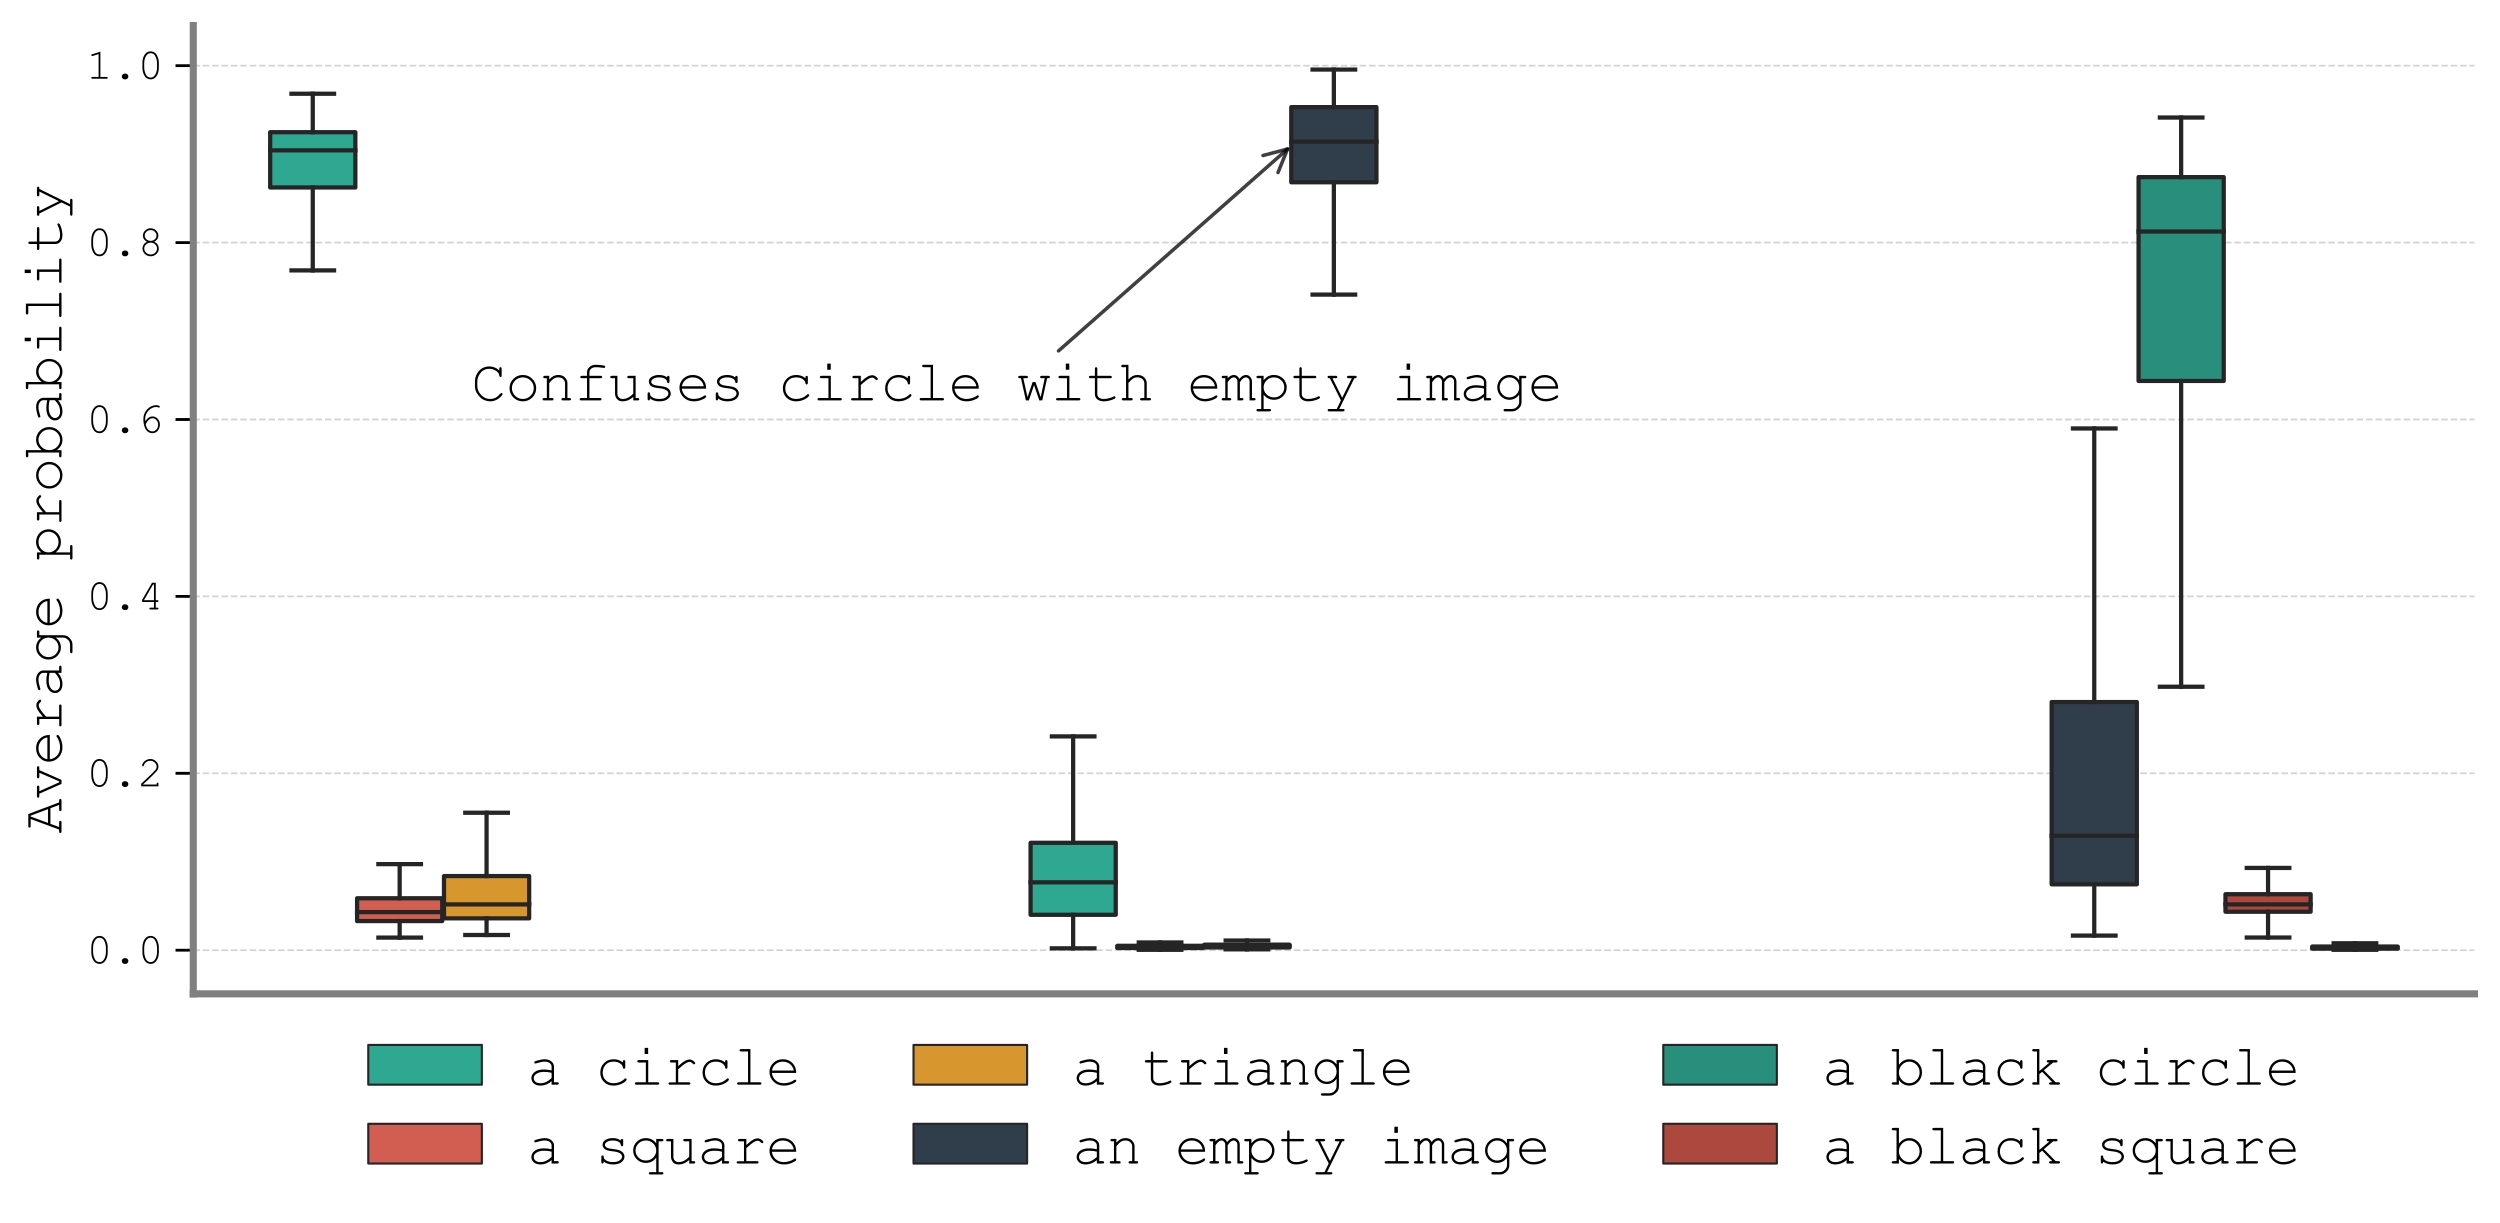 <?xml version="1.0" encoding="utf-8" standalone="no"?>
<!DOCTYPE svg PUBLIC "-//W3C//DTD SVG 1.1//EN"
  "http://www.w3.org/Graphics/SVG/1.1/DTD/svg11.dtd">
<svg xmlns:xlink="http://www.w3.org/1999/xlink" width="704.353pt" height="344.43pt" viewBox="0 0 704.353 344.43" xmlns="http://www.w3.org/2000/svg" version="1.1">
 <defs>
  <style type="text/css">*{stroke-linejoin: round; stroke-linecap: butt}</style>
 </defs>
 <g id="figure_1">
  <g id="patch_1">
   <path d="M 0 344.43 
L 704.353 344.43 
L 704.353 0 
L 0 0 
L 0 344.43 
z
" style="fill: none"/>
  </g>
  <g id="axes_1">
   <g id="patch_2">
    <path d="M 54.453 280 
L 697.153 280 
L 697.153 7.2 
L 54.453 7.2 
L 54.453 280 
z
" style="fill: none"/>
   </g>
   <g id="matplotlib.axis_1"/>
   <g id="matplotlib.axis_2">
    <g id="ytick_1">
     <g id="line2d_1">
      <path d="M 54.453 267.713 
L 697.153 267.713 
" clip-path="url(#p96118faa59)" style="fill: none; stroke-dasharray: 1.85,0.8; stroke-dashoffset: 0; stroke: #d3d3d3; stroke-width: 0.5"/>
     </g>
     <g id="line2d_2">
      <defs>
       <path id="m3e31ec536f" d="M 0 0 
L -5 0 
" style="stroke: #000000; stroke-width: 0.8"/>
      </defs>
      <g>
       <use xlink:href="#m3e31ec536f" x="54.453" y="267.713" style="stroke: #000000; stroke-width: 0.8"/>
      </g>
     </g>
     <g id="text_1">
      <!-- 0.0 -->
      <g transform="translate(24.348 271.39) scale(0.12 -0.12)">
       <defs>
        <path id="CourierNewPSMT-30" d="M 3125 2284 
L 3125 1634 
Q 3125 788 2722 294 
Q 2406 -94 1925 -94 
Q 1694 -94 1489 -1 
Q 1284 91 1141 256 
Q 1050 359 942 587 
Q 834 816 788 1006 
Q 716 1275 716 1634 
L 716 2284 
Q 716 3134 1119 3628 
Q 1434 4016 1916 4016 
Q 2150 4016 2353 3923 
Q 2556 3831 2700 3666 
Q 2794 3559 2900 3331 
Q 3006 3103 3056 2916 
Q 3125 2647 3125 2284 
z
M 2863 2250 
Q 2863 2622 2758 2942 
Q 2653 3263 2522 3453 
Q 2444 3563 2319 3641 
Q 2141 3750 1919 3750 
Q 1478 3750 1228 3300 
Q 978 2850 978 2250 
L 978 1672 
Q 978 1300 1083 978 
Q 1188 656 1322 466 
Q 1397 359 1522 281 
Q 1700 169 1925 169 
Q 2363 169 2613 620 
Q 2863 1072 2863 1672 
L 2863 2250 
z
" transform="scale(0.016)"/>
        <path id="CourierNewPSMT-2e" d="M 1866 753 
L 1978 753 
Q 2153 753 2278 629 
Q 2403 506 2403 331 
Q 2403 150 2276 28 
Q 2150 -94 1978 -94 
L 1866 -94 
Q 1691 -94 1566 29 
Q 1441 153 1441 328 
Q 1441 509 1567 631 
Q 1694 753 1866 753 
z
" transform="scale(0.016)"/>
       </defs>
       <use xlink:href="#CourierNewPSMT-30"/>
       <use xlink:href="#CourierNewPSMT-2e" x="60.01"/>
       <use xlink:href="#CourierNewPSMT-30" x="120.02"/>
      </g>
     </g>
    </g>
    <g id="ytick_2">
     <g id="line2d_3">
      <path d="M 54.453 217.872 
L 697.153 217.872 
" clip-path="url(#p96118faa59)" style="fill: none; stroke-dasharray: 1.85,0.8; stroke-dashoffset: 0; stroke: #d3d3d3; stroke-width: 0.5"/>
     </g>
     <g id="line2d_4">
      <g>
       <use xlink:href="#m3e31ec536f" x="54.453" y="217.872" style="stroke: #000000; stroke-width: 0.8"/>
      </g>
     </g>
     <g id="text_2">
      <!-- 0.2 -->
      <g transform="translate(24.348 221.548) scale(0.12 -0.12)">
       <defs>
        <path id="CourierNewPSMT-32" d="M 791 263 
L 2806 263 
L 2806 366 
Q 2806 459 2843 500 
Q 2881 541 2941 541 
Q 2997 541 3034 500 
Q 3072 459 3072 366 
L 3072 0 
L 534 0 
L 534 388 
Q 1334 1106 2091 1850 
Q 2444 2197 2575 2359 
Q 2706 2522 2754 2645 
Q 2803 2769 2803 2894 
Q 2803 3231 2531 3490 
Q 2259 3750 1875 3750 
Q 1531 3750 1265 3553 
Q 1000 3356 922 3066 
Q 903 2991 875 2969 
Q 838 2938 788 2938 
Q 734 2938 698 2973 
Q 663 3009 663 3059 
Q 663 3209 827 3465 
Q 991 3722 1280 3869 
Q 1569 4016 1872 4016 
Q 2363 4016 2716 3675 
Q 3069 3334 3069 2903 
Q 3069 2722 3009 2570 
Q 2950 2419 2808 2239 
Q 2666 2059 2297 1697 
Q 1372 784 791 281 
L 791 263 
z
" transform="scale(0.016)"/>
       </defs>
       <use xlink:href="#CourierNewPSMT-30"/>
       <use xlink:href="#CourierNewPSMT-2e" x="60.01"/>
       <use xlink:href="#CourierNewPSMT-32" x="120.02"/>
      </g>
     </g>
    </g>
    <g id="ytick_3">
     <g id="line2d_5">
      <path d="M 54.453 168.03 
L 697.153 168.03 
" clip-path="url(#p96118faa59)" style="fill: none; stroke-dasharray: 1.85,0.8; stroke-dashoffset: 0; stroke: #d3d3d3; stroke-width: 0.5"/>
     </g>
     <g id="line2d_6">
      <g>
       <use xlink:href="#m3e31ec536f" x="54.453" y="168.03" style="stroke: #000000; stroke-width: 0.8"/>
      </g>
     </g>
     <g id="text_3">
      <!-- 0.4 -->
      <g transform="translate(24.348 171.707) scale(0.12 -0.12)">
       <defs>
        <path id="CourierNewPSMT-34" d="M 2409 1097 
L 669 1097 
L 669 1400 
L 2128 3922 
L 2675 3922 
L 2675 1359 
L 2894 1359 
Q 2991 1359 3031 1323 
Q 3072 1288 3072 1228 
Q 3072 1172 3031 1134 
Q 2991 1097 2894 1097 
L 2675 1097 
L 2675 263 
L 2894 263 
Q 2991 263 3031 227 
Q 3072 191 3072 131 
Q 3072 75 3031 37 
Q 2991 0 2894 0 
L 1919 0 
Q 1822 0 1781 37 
Q 1741 75 1741 131 
Q 1741 191 1781 227 
Q 1822 263 1919 263 
L 2409 263 
L 2409 1097 
z
M 2409 1359 
L 2409 3656 
L 2272 3656 
L 944 1359 
L 2409 1359 
z
" transform="scale(0.016)"/>
       </defs>
       <use xlink:href="#CourierNewPSMT-30"/>
       <use xlink:href="#CourierNewPSMT-2e" x="60.01"/>
       <use xlink:href="#CourierNewPSMT-34" x="120.02"/>
      </g>
     </g>
    </g>
    <g id="ytick_4">
     <g id="line2d_7">
      <path d="M 54.453 118.188 
L 697.153 118.188 
" clip-path="url(#p96118faa59)" style="fill: none; stroke-dasharray: 1.85,0.8; stroke-dashoffset: 0; stroke: #d3d3d3; stroke-width: 0.5"/>
     </g>
     <g id="line2d_8">
      <g>
       <use xlink:href="#m3e31ec536f" x="54.453" y="118.188" style="stroke: #000000; stroke-width: 0.8"/>
      </g>
     </g>
     <g id="text_4">
      <!-- 0.6 -->
      <g transform="translate(24.348 121.865) scale(0.12 -0.12)">
       <defs>
        <path id="CourierNewPSMT-36" d="M 1138 1659 
Q 1381 2019 1639 2191 
Q 1897 2363 2213 2363 
Q 2631 2363 2956 2014 
Q 3281 1666 3281 1153 
Q 3281 684 2984 295 
Q 2688 -94 2166 -94 
Q 1825 -94 1529 115 
Q 1234 325 1066 759 
Q 856 1300 856 1956 
Q 856 2450 1053 2875 
Q 1203 3203 1453 3451 
Q 1703 3700 2036 3858 
Q 2369 4016 2756 4016 
Q 3019 4016 3194 3909 
Q 3269 3863 3269 3784 
Q 3269 3728 3234 3692 
Q 3200 3656 3147 3656 
Q 3106 3656 3050 3688 
Q 2922 3750 2731 3750 
Q 2122 3750 1620 3226 
Q 1119 2703 1119 1981 
Q 1119 1878 1138 1659 
z
M 1197 1225 
Q 1316 656 1570 412 
Q 1825 169 2172 169 
Q 2522 169 2770 442 
Q 3019 716 3019 1153 
Q 3019 1563 2769 1831 
Q 2519 2100 2203 2100 
Q 1900 2100 1619 1841 
Q 1431 1669 1197 1225 
z
" transform="scale(0.016)"/>
       </defs>
       <use xlink:href="#CourierNewPSMT-30"/>
       <use xlink:href="#CourierNewPSMT-2e" x="60.01"/>
       <use xlink:href="#CourierNewPSMT-36" x="120.02"/>
      </g>
     </g>
    </g>
    <g id="ytick_5">
     <g id="line2d_9">
      <path d="M 54.453 68.347 
L 697.153 68.347 
" clip-path="url(#p96118faa59)" style="fill: none; stroke-dasharray: 1.85,0.8; stroke-dashoffset: 0; stroke: #d3d3d3; stroke-width: 0.5"/>
     </g>
     <g id="line2d_10">
      <g>
       <use xlink:href="#m3e31ec536f" x="54.453" y="68.347" style="stroke: #000000; stroke-width: 0.8"/>
      </g>
     </g>
     <g id="text_5">
      <!-- 0.8 -->
      <g transform="translate(24.348 72.023) scale(0.12 -0.12)">
       <defs>
        <path id="CourierNewPSMT-38" d="M 2459 2034 
Q 2788 1875 2955 1614 
Q 3122 1353 3122 1053 
Q 3122 588 2772 247 
Q 2422 -94 1922 -94 
Q 1422 -94 1072 247 
Q 722 588 722 1053 
Q 722 1350 889 1611 
Q 1056 1872 1388 2034 
Q 1100 2200 969 2378 
Q 788 2631 788 2938 
Q 788 3369 1120 3692 
Q 1453 4016 1922 4016 
Q 2394 4016 2725 3692 
Q 3056 3369 3056 2938 
Q 3056 2631 2875 2381 
Q 2747 2200 2459 2034 
z
M 2788 2928 
Q 2788 3266 2536 3508 
Q 2284 3750 1919 3750 
Q 1556 3750 1304 3506 
Q 1053 3263 1053 2931 
Q 1053 2625 1301 2395 
Q 1550 2166 1919 2166 
Q 2291 2166 2539 2395 
Q 2788 2625 2788 2928 
z
M 2859 1047 
Q 2859 1394 2590 1650 
Q 2322 1906 1922 1906 
Q 1522 1906 1253 1650 
Q 984 1394 984 1050 
Q 984 694 1254 431 
Q 1525 169 1922 169 
Q 2319 169 2589 431 
Q 2859 694 2859 1047 
z
" transform="scale(0.016)"/>
       </defs>
       <use xlink:href="#CourierNewPSMT-30"/>
       <use xlink:href="#CourierNewPSMT-2e" x="60.01"/>
       <use xlink:href="#CourierNewPSMT-38" x="120.02"/>
      </g>
     </g>
    </g>
    <g id="ytick_6">
     <g id="line2d_11">
      <path d="M 54.453 18.505 
L 697.153 18.505 
" clip-path="url(#p96118faa59)" style="fill: none; stroke-dasharray: 1.85,0.8; stroke-dashoffset: 0; stroke: #d3d3d3; stroke-width: 0.5"/>
     </g>
     <g id="line2d_12">
      <g>
       <use xlink:href="#m3e31ec536f" x="54.453" y="18.505" style="stroke: #000000; stroke-width: 0.8"/>
      </g>
     </g>
     <g id="text_6">
      <!-- 1.0 -->
      <g transform="translate(24.348 22.182) scale(0.12 -0.12)">
       <defs>
        <path id="CourierNewPSMT-31" d="M 2050 3975 
L 2050 263 
L 2950 263 
Q 3044 263 3084 227 
Q 3125 191 3125 131 
Q 3125 75 3084 37 
Q 3044 0 2950 0 
L 888 0 
Q 794 0 753 37 
Q 713 75 713 131 
Q 713 191 753 227 
Q 794 263 888 263 
L 1788 263 
L 1788 3613 
L 931 3344 
Q 869 3325 841 3325 
Q 794 3325 755 3364 
Q 716 3403 716 3456 
Q 716 3503 747 3544 
Q 772 3569 850 3597 
L 2050 3975 
z
" transform="scale(0.016)"/>
       </defs>
       <use xlink:href="#CourierNewPSMT-31"/>
       <use xlink:href="#CourierNewPSMT-2e" x="60.01"/>
       <use xlink:href="#CourierNewPSMT-30" x="120.02"/>
      </g>
     </g>
    </g>
    <g id="text_7">
     <!-- Average probability -->
     <g transform="translate(17.332 234.824) rotate(-90) scale(0.16 -0.16)">
      <defs>
       <path id="CourierNewPSMT-41" d="M 2784 1222 
L 1059 1222 
L 706 263 
L 1209 263 
Q 1303 263 1343 227 
Q 1384 191 1384 131 
Q 1384 75 1343 37 
Q 1303 0 1209 0 
L 228 0 
Q 134 0 93 37 
Q 53 75 53 131 
Q 53 191 93 227 
Q 134 263 228 263 
L 431 263 
L 1591 3394 
L 816 3394 
Q 722 3394 681 3430 
Q 641 3466 641 3525 
Q 641 3584 681 3620 
Q 722 3656 816 3656 
L 2138 3656 
L 3419 263 
L 3622 263 
Q 3716 263 3756 227 
Q 3797 191 3797 131 
Q 3797 75 3756 37 
Q 3716 0 3622 0 
L 2644 0 
Q 2547 0 2506 37 
Q 2466 75 2466 131 
Q 2466 191 2506 227 
Q 2547 263 2644 263 
L 3144 263 
L 2784 1222 
z
M 2684 1484 
L 1959 3394 
L 1863 3394 
L 1159 1484 
L 2684 1484 
z
" transform="scale(0.016)"/>
       <path id="CourierNewPSMT-76" d="M 2150 0 
L 1706 0 
L 628 2441 
L 359 2441 
Q 266 2441 225 2478 
Q 184 2516 184 2575 
Q 184 2631 225 2668 
Q 266 2706 359 2706 
L 1344 2706 
Q 1438 2706 1478 2668 
Q 1519 2631 1519 2572 
Q 1519 2516 1478 2478 
Q 1438 2441 1344 2441 
L 909 2441 
L 1872 263 
L 1988 263 
L 2931 2441 
L 2494 2441 
Q 2400 2441 2359 2478 
Q 2319 2516 2319 2575 
Q 2319 2631 2359 2668 
Q 2400 2706 2494 2706 
L 3481 2706 
Q 3578 2706 3617 2668 
Q 3656 2631 3656 2572 
Q 3656 2516 3617 2478 
Q 3578 2441 3481 2441 
L 3216 2441 
L 2150 0 
z
" transform="scale(0.016)"/>
       <path id="CourierNewPSMT-65" d="M 3341 1291 
L 666 1291 
Q 734 781 1092 470 
Q 1450 159 1978 159 
Q 2272 159 2594 256 
Q 2916 353 3119 513 
Q 3178 559 3222 559 
Q 3272 559 3309 520 
Q 3347 481 3347 428 
Q 3347 375 3297 325 
Q 3147 169 2764 33 
Q 2381 -103 1978 -103 
Q 1303 -103 851 339 
Q 400 781 400 1409 
Q 400 1981 823 2390 
Q 1247 2800 1872 2800 
Q 2516 2800 2931 2379 
Q 3347 1959 3341 1291 
z
M 3075 1556 
Q 2997 1991 2664 2262 
Q 2331 2534 1872 2534 
Q 1413 2534 1081 2265 
Q 750 1997 669 1556 
L 3075 1556 
z
" transform="scale(0.016)"/>
       <path id="CourierNewPSMT-72" d="M 1606 2706 
L 1606 2044 
Q 2119 2506 2373 2639 
Q 2628 2772 2844 2772 
Q 3078 2772 3279 2614 
Q 3481 2456 3481 2375 
Q 3481 2316 3442 2277 
Q 3403 2238 3344 2238 
Q 3313 2238 3291 2248 
Q 3269 2259 3209 2319 
Q 3100 2428 3019 2468 
Q 2938 2509 2859 2509 
Q 2688 2509 2445 2371 
Q 2203 2234 1606 1700 
L 1606 263 
L 2769 263 
Q 2866 263 2906 227 
Q 2947 191 2947 131 
Q 2947 75 2906 37 
Q 2866 0 2769 0 
L 709 0 
Q 616 0 575 36 
Q 534 72 534 128 
Q 534 181 573 217 
Q 613 253 709 253 
L 1344 253 
L 1344 2441 
L 859 2441 
Q 766 2441 725 2478 
Q 684 2516 684 2575 
Q 684 2631 723 2668 
Q 763 2706 859 2706 
L 1606 2706 
z
" transform="scale(0.016)"/>
       <path id="CourierNewPSMT-61" d="M 2675 0 
L 2675 378 
Q 2103 -103 1453 -103 
Q 981 -103 715 136 
Q 450 375 450 722 
Q 450 1103 800 1387 
Q 1150 1672 1822 1672 
Q 2003 1672 2215 1648 
Q 2428 1625 2675 1575 
L 2675 2000 
Q 2675 2216 2475 2375 
Q 2275 2534 1875 2534 
Q 1569 2534 1016 2356 
Q 916 2325 888 2325 
Q 838 2325 802 2362 
Q 766 2400 766 2456 
Q 766 2509 797 2541 
Q 841 2588 1150 2669 
Q 1638 2800 1888 2800 
Q 2384 2800 2662 2554 
Q 2941 2309 2941 2000 
L 2941 263 
L 3291 263 
Q 3388 263 3428 227 
Q 3469 191 3469 131 
Q 3469 75 3428 37 
Q 3388 0 3291 0 
L 2675 0 
z
M 2675 1306 
Q 2491 1359 2284 1384 
Q 2078 1409 1850 1409 
Q 1278 1409 956 1163 
Q 713 978 713 722 
Q 713 484 898 321 
Q 1084 159 1441 159 
Q 1781 159 2073 295 
Q 2366 431 2675 728 
L 2675 1306 
z
" transform="scale(0.016)"/>
       <path id="CourierNewPSMT-67" d="M 2803 2225 
L 2803 2706 
L 3419 2706 
Q 3513 2706 3553 2668 
Q 3594 2631 3594 2572 
Q 3594 2516 3553 2478 
Q 3513 2441 3419 2441 
L 3066 2441 
L 3066 -181 
Q 3066 -444 2953 -650 
Q 2878 -788 2703 -934 
Q 2528 -1081 2384 -1143 
Q 2241 -1206 2000 -1206 
L 1256 -1206 
Q 1163 -1206 1122 -1170 
Q 1081 -1134 1081 -1075 
Q 1081 -1016 1122 -978 
Q 1163 -941 1256 -941 
L 2009 -944 
Q 2241 -944 2427 -825 
Q 2613 -706 2734 -478 
Q 2803 -347 2803 -144 
L 2803 644 
Q 2381 66 1716 66 
Q 1175 66 783 467 
Q 391 869 391 1434 
Q 391 2000 783 2400 
Q 1175 2800 1716 2800 
Q 2381 2800 2803 2225 
z
M 2803 1434 
Q 2803 1897 2486 2215 
Q 2169 2534 1728 2534 
Q 1288 2534 972 2214 
Q 656 1894 656 1434 
Q 656 972 972 651 
Q 1288 331 1728 331 
Q 2169 331 2486 651 
Q 2803 972 2803 1434 
z
" transform="scale(0.016)"/>
       <path id="CourierNewPSMT-20" transform="scale(0.016)"/>
       <path id="CourierNewPSMT-70" d="M 931 2706 
L 931 2228 
Q 1166 2513 1434 2656 
Q 1703 2800 2069 2800 
Q 2456 2800 2784 2619 
Q 3113 2438 3292 2114 
Q 3472 1791 3472 1434 
Q 3472 869 3067 467 
Q 2663 66 2072 66 
Q 1369 66 931 638 
L 931 -944 
L 1569 -944 
Q 1663 -944 1703 -980 
Q 1744 -1016 1744 -1075 
Q 1744 -1131 1703 -1168 
Q 1663 -1206 1569 -1206 
L 316 -1206 
Q 222 -1206 181 -1170 
Q 141 -1134 141 -1075 
Q 141 -1016 181 -980 
Q 222 -944 316 -944 
L 669 -944 
L 669 2441 
L 316 2441 
Q 222 2441 181 2478 
Q 141 2516 141 2575 
Q 141 2631 181 2668 
Q 222 2706 316 2706 
L 931 2706 
z
M 3206 1434 
Q 3206 1888 2876 2211 
Q 2547 2534 2072 2534 
Q 1594 2534 1262 2209 
Q 931 1884 931 1434 
Q 931 981 1262 656 
Q 1594 331 2072 331 
Q 2544 331 2875 654 
Q 3206 978 3206 1434 
z
" transform="scale(0.016)"/>
       <path id="CourierNewPSMT-6f" d="M 3388 1347 
Q 3388 747 2958 322 
Q 2528 -103 1922 -103 
Q 1309 -103 881 323 
Q 453 750 453 1347 
Q 453 1947 881 2373 
Q 1309 2800 1922 2800 
Q 2528 2800 2958 2375 
Q 3388 1950 3388 1347 
z
M 3122 1347 
Q 3122 1841 2770 2187 
Q 2419 2534 1919 2534 
Q 1419 2534 1067 2186 
Q 716 1838 716 1347 
Q 716 859 1067 509 
Q 1419 159 1919 159 
Q 2419 159 2770 507 
Q 3122 856 3122 1347 
z
" transform="scale(0.016)"/>
       <path id="CourierNewPSMT-62" d="M 931 3922 
L 931 2181 
Q 1406 2800 2078 2800 
Q 2653 2800 3062 2383 
Q 3472 1966 3472 1359 
Q 3472 747 3058 322 
Q 2644 -103 2078 -103 
Q 1391 -103 931 516 
L 931 0 
L 316 0 
Q 222 0 181 37 
Q 141 75 141 131 
Q 141 191 181 227 
Q 222 263 316 263 
L 669 263 
L 669 3656 
L 316 3656 
Q 222 3656 181 3693 
Q 141 3731 141 3791 
Q 141 3847 181 3884 
Q 222 3922 316 3922 
L 931 3922 
z
M 3209 1347 
Q 3209 1844 2868 2189 
Q 2528 2534 2072 2534 
Q 1616 2534 1275 2189 
Q 934 1844 934 1347 
Q 934 850 1275 504 
Q 1616 159 2072 159 
Q 2528 159 2868 504 
Q 3209 850 3209 1347 
z
" transform="scale(0.016)"/>
       <path id="CourierNewPSMT-69" d="M 2050 4053 
L 2050 3375 
L 1663 3375 
L 1663 4053 
L 2050 4053 
z
M 2059 2706 
L 2059 263 
L 3091 263 
Q 3188 263 3228 227 
Q 3269 191 3269 131 
Q 3269 75 3228 37 
Q 3188 0 3091 0 
L 766 0 
Q 672 0 631 37 
Q 591 75 591 131 
Q 591 191 631 227 
Q 672 263 766 263 
L 1797 263 
L 1797 2441 
L 1031 2441 
Q 938 2441 895 2478 
Q 853 2516 853 2572 
Q 853 2631 893 2668 
Q 934 2706 1031 2706 
L 2059 2706 
z
" transform="scale(0.016)"/>
       <path id="CourierNewPSMT-6c" d="M 2053 3922 
L 2053 263 
L 3084 263 
Q 3181 263 3222 227 
Q 3263 191 3263 131 
Q 3263 75 3222 37 
Q 3181 0 3084 0 
L 759 0 
Q 666 0 625 37 
Q 584 75 584 131 
Q 584 191 625 227 
Q 666 263 759 263 
L 1791 263 
L 1791 3656 
L 1034 3656 
Q 941 3656 898 3693 
Q 856 3731 856 3791 
Q 856 3847 897 3884 
Q 938 3922 1034 3922 
L 2053 3922 
z
" transform="scale(0.016)"/>
       <path id="CourierNewPSMT-74" d="M 1381 2706 
L 2806 2706 
Q 2900 2706 2940 2668 
Q 2981 2631 2981 2572 
Q 2981 2516 2940 2478 
Q 2900 2441 2806 2441 
L 1381 2441 
L 1381 694 
Q 1381 466 1564 312 
Q 1747 159 2100 159 
Q 2366 159 2675 239 
Q 2984 319 3156 419 
Q 3219 459 3259 459 
Q 3309 459 3346 420 
Q 3384 381 3384 328 
Q 3384 281 3344 241 
Q 3244 138 2858 17 
Q 2472 -103 2119 -103 
Q 1659 -103 1387 112 
Q 1116 328 1116 694 
L 1116 2441 
L 631 2441 
Q 538 2441 497 2478 
Q 456 2516 456 2575 
Q 456 2631 497 2668 
Q 538 2706 631 2706 
L 1116 2706 
L 1116 3481 
Q 1116 3575 1153 3615 
Q 1191 3656 1247 3656 
Q 1306 3656 1343 3615 
Q 1381 3575 1381 3481 
L 1381 2706 
z
" transform="scale(0.016)"/>
       <path id="CourierNewPSMT-79" d="M 1938 0 
L 719 2441 
L 641 2441 
Q 547 2441 506 2478 
Q 466 2516 466 2572 
Q 466 2613 486 2645 
Q 506 2678 539 2692 
Q 572 2706 641 2706 
L 1359 2706 
Q 1453 2706 1493 2668 
Q 1534 2631 1534 2572 
Q 1534 2516 1493 2478 
Q 1453 2441 1359 2441 
L 1006 2441 
L 2078 288 
L 3134 2441 
L 2781 2441 
Q 2688 2441 2647 2478 
Q 2606 2516 2606 2575 
Q 2606 2631 2647 2668 
Q 2688 2706 2781 2706 
L 3497 2706 
Q 3594 2706 3634 2668 
Q 3675 2631 3675 2572 
Q 3675 2531 3650 2497 
Q 3625 2463 3594 2452 
Q 3563 2441 3419 2441 
L 1756 -944 
L 2166 -944 
Q 2259 -944 2300 -980 
Q 2341 -1016 2341 -1075 
Q 2341 -1131 2300 -1168 
Q 2259 -1206 2166 -1206 
L 653 -1206 
Q 559 -1206 518 -1170 
Q 478 -1134 478 -1075 
Q 478 -1016 518 -980 
Q 559 -944 653 -944 
L 1475 -944 
L 1938 0 
z
" transform="scale(0.016)"/>
      </defs>
      <use xlink:href="#CourierNewPSMT-41"/>
      <use xlink:href="#CourierNewPSMT-76" x="60.01"/>
      <use xlink:href="#CourierNewPSMT-65" x="120.02"/>
      <use xlink:href="#CourierNewPSMT-72" x="180.029"/>
      <use xlink:href="#CourierNewPSMT-61" x="240.039"/>
      <use xlink:href="#CourierNewPSMT-67" x="300.049"/>
      <use xlink:href="#CourierNewPSMT-65" x="360.059"/>
      <use xlink:href="#CourierNewPSMT-20" x="420.068"/>
      <use xlink:href="#CourierNewPSMT-70" x="480.078"/>
      <use xlink:href="#CourierNewPSMT-72" x="540.088"/>
      <use xlink:href="#CourierNewPSMT-6f" x="600.098"/>
      <use xlink:href="#CourierNewPSMT-62" x="660.107"/>
      <use xlink:href="#CourierNewPSMT-61" x="720.117"/>
      <use xlink:href="#CourierNewPSMT-62" x="780.127"/>
      <use xlink:href="#CourierNewPSMT-69" x="840.137"/>
      <use xlink:href="#CourierNewPSMT-6c" x="900.146"/>
      <use xlink:href="#CourierNewPSMT-69" x="960.156"/>
      <use xlink:href="#CourierNewPSMT-74" x="1020.166"/>
      <use xlink:href="#CourierNewPSMT-79" x="1080.176"/>
     </g>
    </g>
   </g>
   <g id="patch_3">
    <path d="M 76.121 52.82 
L 100.115 52.82 
L 100.115 37.244 
L 76.121 37.244 
L 76.121 52.82 
z
" clip-path="url(#p96118faa59)" style="fill: #2ea890; stroke: #252525; stroke-width: 1.2; stroke-linejoin: miter"/>
   </g>
   <g id="patch_4">
    <path d="M 100.605 259.509 
L 124.599 259.509 
L 124.599 253.079 
L 100.605 253.079 
L 100.605 259.509 
z
" clip-path="url(#p96118faa59)" style="fill: #d25d51; stroke: #252525; stroke-width: 1.2; stroke-linejoin: miter"/>
   </g>
   <g id="patch_5">
    <path d="M 125.089 258.741 
L 149.083 258.741 
L 149.083 246.826 
L 125.089 246.826 
L 125.089 258.741 
z
" clip-path="url(#p96118faa59)" style="fill: #d7962e; stroke: #252525; stroke-width: 1.2; stroke-linejoin: miter"/>
   </g>
   <g id="patch_6">
    <path d="M 290.355 257.73 
L 314.349 257.73 
L 314.349 237.456 
L 290.355 237.456 
L 290.355 257.73 
z
" clip-path="url(#p96118faa59)" style="fill: #2ea890; stroke: #252525; stroke-width: 1.2; stroke-linejoin: miter"/>
   </g>
   <g id="patch_7">
    <path d="M 314.838 267.097 
L 338.833 267.097 
L 338.833 266.469 
L 314.838 266.469 
L 314.838 267.097 
z
" clip-path="url(#p96118faa59)" style="fill: #d25d51; stroke: #252525; stroke-width: 1.2; stroke-linejoin: miter"/>
   </g>
   <g id="patch_8">
    <path d="M 339.322 266.94 
L 363.316 266.94 
L 363.316 266.154 
L 339.322 266.154 
L 339.322 266.94 
z
" clip-path="url(#p96118faa59)" style="fill: #d7962e; stroke: #252525; stroke-width: 1.2; stroke-linejoin: miter"/>
   </g>
   <g id="patch_9">
    <path d="M 363.806 51.359 
L 387.8 51.359 
L 387.8 30.186 
L 363.806 30.186 
L 363.806 51.359 
z
" clip-path="url(#p96118faa59)" style="fill: #303e4c; stroke: #252525; stroke-width: 1.2; stroke-linejoin: miter"/>
   </g>
   <g id="patch_10">
    <path d="M 578.039 249.145 
L 602.034 249.145 
L 602.034 197.791 
L 578.039 197.791 
L 578.039 249.145 
z
" clip-path="url(#p96118faa59)" style="fill: #303e4c; stroke: #252525; stroke-width: 1.2; stroke-linejoin: miter"/>
   </g>
   <g id="patch_11">
    <path d="M 602.523 107.334 
L 626.517 107.334 
L 626.517 49.899 
L 602.523 49.899 
L 602.523 107.334 
z
" clip-path="url(#p96118faa59)" style="fill: #278f7b; stroke: #252525; stroke-width: 1.2; stroke-linejoin: miter"/>
   </g>
   <g id="patch_12">
    <path d="M 627.007 256.868 
L 651.001 256.868 
L 651.001 251.925 
L 627.007 251.925 
L 627.007 256.868 
z
" clip-path="url(#p96118faa59)" style="fill: #ad483e; stroke: #252525; stroke-width: 1.2; stroke-linejoin: miter"/>
   </g>
   <g id="patch_13">
    <path d="M 651.491 267.277 
L 675.485 267.277 
L 675.485 266.669 
L 651.491 266.669 
L 651.491 267.277 
z
" clip-path="url(#p96118faa59)" style="fill: #bd8429; stroke: #252525; stroke-width: 1.2; stroke-linejoin: miter"/>
   </g>
   <g id="patch_14">
    <path d="M 161.57 267.713 
L 161.57 267.713 
L 161.57 267.713 
L 161.57 267.713 
z
" clip-path="url(#p96118faa59)" style="fill: #2ea890; stroke: #252525; stroke-width: 0.6; stroke-linejoin: miter"/>
   </g>
   <g id="patch_15">
    <path d="M 161.57 267.713 
L 161.57 267.713 
L 161.57 267.713 
L 161.57 267.713 
z
" clip-path="url(#p96118faa59)" style="fill: #d25d51; stroke: #252525; stroke-width: 0.6; stroke-linejoin: miter"/>
   </g>
   <g id="patch_16">
    <path d="M 161.57 267.713 
L 161.57 267.713 
L 161.57 267.713 
L 161.57 267.713 
z
" clip-path="url(#p96118faa59)" style="fill: #d7962e; stroke: #252525; stroke-width: 0.6; stroke-linejoin: miter"/>
   </g>
   <g id="patch_17">
    <path d="M 161.57 267.713 
L 161.57 267.713 
L 161.57 267.713 
L 161.57 267.713 
z
" clip-path="url(#p96118faa59)" style="fill: #303e4c; stroke: #252525; stroke-width: 0.6; stroke-linejoin: miter"/>
   </g>
   <g id="patch_18">
    <path d="M 161.57 267.713 
L 161.57 267.713 
L 161.57 267.713 
L 161.57 267.713 
z
" clip-path="url(#p96118faa59)" style="fill: #278f7b; stroke: #252525; stroke-width: 0.6; stroke-linejoin: miter"/>
   </g>
   <g id="patch_19">
    <path d="M 161.57 267.713 
L 161.57 267.713 
L 161.57 267.713 
L 161.57 267.713 
z
" clip-path="url(#p96118faa59)" style="fill: #ad483e; stroke: #252525; stroke-width: 0.6; stroke-linejoin: miter"/>
   </g>
   <g id="patch_20">
    <path d="M 161.57 267.713 
L 161.57 267.713 
L 161.57 267.713 
L 161.57 267.713 
z
" clip-path="url(#p96118faa59)" style="fill: #bd8429; stroke: #252525; stroke-width: 0.6; stroke-linejoin: miter"/>
   </g>
   <g id="line2d_13">
    <path d="M 88.118 52.82 
L 88.118 76.183 
" clip-path="url(#p96118faa59)" style="fill: none; stroke: #252525; stroke-width: 1.2; stroke-linecap: square"/>
   </g>
   <g id="line2d_14">
    <path d="M 88.118 37.244 
L 88.118 26.414 
" clip-path="url(#p96118faa59)" style="fill: none; stroke: #252525; stroke-width: 1.2; stroke-linecap: square"/>
   </g>
   <g id="line2d_15">
    <path d="M 82.12 76.183 
L 94.117 76.183 
" clip-path="url(#p96118faa59)" style="fill: none; stroke: #252525; stroke-width: 1.2; stroke-linecap: square"/>
   </g>
   <g id="line2d_16">
    <path d="M 82.12 26.414 
L 94.117 26.414 
" clip-path="url(#p96118faa59)" style="fill: none; stroke: #252525; stroke-width: 1.2; stroke-linecap: square"/>
   </g>
   <g id="line2d_17"/>
   <g id="line2d_18">
    <path d="M 112.602 259.509 
L 112.602 264.162 
" clip-path="url(#p96118faa59)" style="fill: none; stroke: #252525; stroke-width: 1.2; stroke-linecap: square"/>
   </g>
   <g id="line2d_19">
    <path d="M 112.602 253.079 
L 112.602 243.468 
" clip-path="url(#p96118faa59)" style="fill: none; stroke: #252525; stroke-width: 1.2; stroke-linecap: square"/>
   </g>
   <g id="line2d_20">
    <path d="M 106.604 264.162 
L 118.601 264.162 
" clip-path="url(#p96118faa59)" style="fill: none; stroke: #252525; stroke-width: 1.2; stroke-linecap: square"/>
   </g>
   <g id="line2d_21">
    <path d="M 106.604 243.468 
L 118.601 243.468 
" clip-path="url(#p96118faa59)" style="fill: none; stroke: #252525; stroke-width: 1.2; stroke-linecap: square"/>
   </g>
   <g id="line2d_22"/>
   <g id="line2d_23">
    <path d="M 137.086 258.741 
L 137.086 263.424 
" clip-path="url(#p96118faa59)" style="fill: none; stroke: #252525; stroke-width: 1.2; stroke-linecap: square"/>
   </g>
   <g id="line2d_24">
    <path d="M 137.086 246.826 
L 137.086 228.987 
" clip-path="url(#p96118faa59)" style="fill: none; stroke: #252525; stroke-width: 1.2; stroke-linecap: square"/>
   </g>
   <g id="line2d_25">
    <path d="M 131.087 263.424 
L 143.085 263.424 
" clip-path="url(#p96118faa59)" style="fill: none; stroke: #252525; stroke-width: 1.2; stroke-linecap: square"/>
   </g>
   <g id="line2d_26">
    <path d="M 131.087 228.987 
L 143.085 228.987 
" clip-path="url(#p96118faa59)" style="fill: none; stroke: #252525; stroke-width: 1.2; stroke-linecap: square"/>
   </g>
   <g id="line2d_27"/>
   <g id="line2d_28">
    <path d="M 302.352 257.73 
L 302.352 267.179 
" clip-path="url(#p96118faa59)" style="fill: none; stroke: #252525; stroke-width: 1.2; stroke-linecap: square"/>
   </g>
   <g id="line2d_29">
    <path d="M 302.352 237.456 
L 302.352 207.48 
" clip-path="url(#p96118faa59)" style="fill: none; stroke: #252525; stroke-width: 1.2; stroke-linecap: square"/>
   </g>
   <g id="line2d_30">
    <path d="M 296.353 267.179 
L 308.35 267.179 
" clip-path="url(#p96118faa59)" style="fill: none; stroke: #252525; stroke-width: 1.2; stroke-linecap: square"/>
   </g>
   <g id="line2d_31">
    <path d="M 296.353 207.48 
L 308.35 207.48 
" clip-path="url(#p96118faa59)" style="fill: none; stroke: #252525; stroke-width: 1.2; stroke-linecap: square"/>
   </g>
   <g id="line2d_32"/>
   <g id="line2d_33">
    <path d="M 326.836 267.097 
L 326.836 267.6 
" clip-path="url(#p96118faa59)" style="fill: none; stroke: #252525; stroke-width: 1.2; stroke-linecap: square"/>
   </g>
   <g id="line2d_34">
    <path d="M 326.836 266.469 
L 326.836 265.527 
" clip-path="url(#p96118faa59)" style="fill: none; stroke: #252525; stroke-width: 1.2; stroke-linecap: square"/>
   </g>
   <g id="line2d_35">
    <path d="M 320.837 267.6 
L 332.834 267.6 
" clip-path="url(#p96118faa59)" style="fill: none; stroke: #252525; stroke-width: 1.2; stroke-linecap: square"/>
   </g>
   <g id="line2d_36">
    <path d="M 320.837 265.527 
L 332.834 265.527 
" clip-path="url(#p96118faa59)" style="fill: none; stroke: #252525; stroke-width: 1.2; stroke-linecap: square"/>
   </g>
   <g id="line2d_37"/>
   <g id="line2d_38">
    <path d="M 351.319 266.94 
L 351.319 267.463 
" clip-path="url(#p96118faa59)" style="fill: none; stroke: #252525; stroke-width: 1.2; stroke-linecap: square"/>
   </g>
   <g id="line2d_39">
    <path d="M 351.319 266.154 
L 351.319 264.977 
" clip-path="url(#p96118faa59)" style="fill: none; stroke: #252525; stroke-width: 1.2; stroke-linecap: square"/>
   </g>
   <g id="line2d_40">
    <path d="M 345.321 267.463 
L 357.318 267.463 
" clip-path="url(#p96118faa59)" style="fill: none; stroke: #252525; stroke-width: 1.2; stroke-linecap: square"/>
   </g>
   <g id="line2d_41">
    <path d="M 345.321 264.977 
L 357.318 264.977 
" clip-path="url(#p96118faa59)" style="fill: none; stroke: #252525; stroke-width: 1.2; stroke-linecap: square"/>
   </g>
   <g id="line2d_42"/>
   <g id="line2d_43">
    <path d="M 375.803 51.359 
L 375.803 82.997 
" clip-path="url(#p96118faa59)" style="fill: none; stroke: #252525; stroke-width: 1.2; stroke-linecap: square"/>
   </g>
   <g id="line2d_44">
    <path d="M 375.803 30.186 
L 375.803 19.6 
" clip-path="url(#p96118faa59)" style="fill: none; stroke: #252525; stroke-width: 1.2; stroke-linecap: square"/>
   </g>
   <g id="line2d_45">
    <path d="M 369.805 82.997 
L 381.802 82.997 
" clip-path="url(#p96118faa59)" style="fill: none; stroke: #252525; stroke-width: 1.2; stroke-linecap: square"/>
   </g>
   <g id="line2d_46">
    <path d="M 369.805 19.6 
L 381.802 19.6 
" clip-path="url(#p96118faa59)" style="fill: none; stroke: #252525; stroke-width: 1.2; stroke-linecap: square"/>
   </g>
   <g id="line2d_47"/>
   <g id="line2d_48">
    <path d="M 590.036 249.145 
L 590.036 263.599 
" clip-path="url(#p96118faa59)" style="fill: none; stroke: #252525; stroke-width: 1.2; stroke-linecap: square"/>
   </g>
   <g id="line2d_49">
    <path d="M 590.036 197.791 
L 590.036 120.719 
" clip-path="url(#p96118faa59)" style="fill: none; stroke: #252525; stroke-width: 1.2; stroke-linecap: square"/>
   </g>
   <g id="line2d_50">
    <path d="M 584.038 263.599 
L 596.035 263.599 
" clip-path="url(#p96118faa59)" style="fill: none; stroke: #252525; stroke-width: 1.2; stroke-linecap: square"/>
   </g>
   <g id="line2d_51">
    <path d="M 584.038 120.719 
L 596.035 120.719 
" clip-path="url(#p96118faa59)" style="fill: none; stroke: #252525; stroke-width: 1.2; stroke-linecap: square"/>
   </g>
   <g id="line2d_52"/>
   <g id="line2d_53">
    <path d="M 614.52 107.334 
L 614.52 193.486 
" clip-path="url(#p96118faa59)" style="fill: none; stroke: #252525; stroke-width: 1.2; stroke-linecap: square"/>
   </g>
   <g id="line2d_54">
    <path d="M 614.52 49.899 
L 614.52 33.107 
" clip-path="url(#p96118faa59)" style="fill: none; stroke: #252525; stroke-width: 1.2; stroke-linecap: square"/>
   </g>
   <g id="line2d_55">
    <path d="M 608.522 193.486 
L 620.519 193.486 
" clip-path="url(#p96118faa59)" style="fill: none; stroke: #252525; stroke-width: 1.2; stroke-linecap: square"/>
   </g>
   <g id="line2d_56">
    <path d="M 608.522 33.107 
L 620.519 33.107 
" clip-path="url(#p96118faa59)" style="fill: none; stroke: #252525; stroke-width: 1.2; stroke-linecap: square"/>
   </g>
   <g id="line2d_57"/>
   <g id="line2d_58">
    <path d="M 639.004 256.868 
L 639.004 264.148 
" clip-path="url(#p96118faa59)" style="fill: none; stroke: #252525; stroke-width: 1.2; stroke-linecap: square"/>
   </g>
   <g id="line2d_59">
    <path d="M 639.004 251.925 
L 639.004 244.533 
" clip-path="url(#p96118faa59)" style="fill: none; stroke: #252525; stroke-width: 1.2; stroke-linecap: square"/>
   </g>
   <g id="line2d_60">
    <path d="M 633.006 264.148 
L 645.003 264.148 
" clip-path="url(#p96118faa59)" style="fill: none; stroke: #252525; stroke-width: 1.2; stroke-linecap: square"/>
   </g>
   <g id="line2d_61">
    <path d="M 633.006 244.533 
L 645.003 244.533 
" clip-path="url(#p96118faa59)" style="fill: none; stroke: #252525; stroke-width: 1.2; stroke-linecap: square"/>
   </g>
   <g id="line2d_62"/>
   <g id="line2d_63">
    <path d="M 663.488 267.277 
L 663.488 267.595 
" clip-path="url(#p96118faa59)" style="fill: none; stroke: #252525; stroke-width: 1.2; stroke-linecap: square"/>
   </g>
   <g id="line2d_64">
    <path d="M 663.488 266.669 
L 663.488 265.757 
" clip-path="url(#p96118faa59)" style="fill: none; stroke: #252525; stroke-width: 1.2; stroke-linecap: square"/>
   </g>
   <g id="line2d_65">
    <path d="M 657.489 267.595 
L 669.486 267.595 
" clip-path="url(#p96118faa59)" style="fill: none; stroke: #252525; stroke-width: 1.2; stroke-linecap: square"/>
   </g>
   <g id="line2d_66">
    <path d="M 657.489 265.757 
L 669.486 265.757 
" clip-path="url(#p96118faa59)" style="fill: none; stroke: #252525; stroke-width: 1.2; stroke-linecap: square"/>
   </g>
   <g id="line2d_67"/>
   <g id="line2d_68">
    <path d="M 76.121 42.355 
L 100.115 42.355 
" clip-path="url(#p96118faa59)" style="fill: none; stroke: #252525; stroke-width: 1.2; stroke-linecap: square"/>
   </g>
   <g id="line2d_69">
    <path d="M 100.605 256.99 
L 124.599 256.99 
" clip-path="url(#p96118faa59)" style="fill: none; stroke: #252525; stroke-width: 1.2; stroke-linecap: square"/>
   </g>
   <g id="line2d_70">
    <path d="M 125.089 254.807 
L 149.083 254.807 
" clip-path="url(#p96118faa59)" style="fill: none; stroke: #252525; stroke-width: 1.2; stroke-linecap: square"/>
   </g>
   <g id="line2d_71">
    <path d="M 290.355 248.586 
L 314.349 248.586 
" clip-path="url(#p96118faa59)" style="fill: none; stroke: #252525; stroke-width: 1.2; stroke-linecap: square"/>
   </g>
   <g id="line2d_72">
    <path d="M 314.838 266.812 
L 338.833 266.812 
" clip-path="url(#p96118faa59)" style="fill: none; stroke: #252525; stroke-width: 1.2; stroke-linecap: square"/>
   </g>
   <g id="line2d_73">
    <path d="M 339.322 266.602 
L 363.316 266.602 
" clip-path="url(#p96118faa59)" style="fill: none; stroke: #252525; stroke-width: 1.2; stroke-linecap: square"/>
   </g>
   <g id="line2d_74">
    <path d="M 363.806 39.921 
L 387.8 39.921 
" clip-path="url(#p96118faa59)" style="fill: none; stroke: #252525; stroke-width: 1.2; stroke-linecap: square"/>
   </g>
   <g id="line2d_75">
    <path d="M 578.039 235.467 
L 602.034 235.467 
" clip-path="url(#p96118faa59)" style="fill: none; stroke: #252525; stroke-width: 1.2; stroke-linecap: square"/>
   </g>
   <g id="line2d_76">
    <path d="M 602.523 65.231 
L 626.517 65.231 
" clip-path="url(#p96118faa59)" style="fill: none; stroke: #252525; stroke-width: 1.2; stroke-linecap: square"/>
   </g>
   <g id="line2d_77">
    <path d="M 627.007 254.803 
L 651.001 254.803 
" clip-path="url(#p96118faa59)" style="fill: none; stroke: #252525; stroke-width: 1.2; stroke-linecap: square"/>
   </g>
   <g id="line2d_78">
    <path d="M 651.491 267.042 
L 675.485 267.042 
" clip-path="url(#p96118faa59)" style="fill: none; stroke: #252525; stroke-width: 1.2; stroke-linecap: square"/>
   </g>
   <g id="patch_21">
    <path d="M 54.453 280 
L 54.453 7.2 
" style="fill: none; stroke: #808080; stroke-width: 2; stroke-linejoin: miter; stroke-linecap: square"/>
   </g>
   <g id="patch_22">
    <path d="M 54.453 280 
L 697.153 280 
" style="fill: none; stroke: #808080; stroke-width: 2; stroke-linejoin: miter; stroke-linecap: square"/>
   </g>
   <g id="patch_23">
    <path d="M 298.229 98.857 
Q 330.91 70.05 362.753 41.982 
" style="fill: none; opacity: 0.75; stroke: #000000; stroke-linecap: round"/>
    <path d="M 355.836 43.814 
L 362.753 41.982 
L 360.068 48.615 
" style="fill: none; opacity: 0.75; stroke: #000000; stroke-linecap: round"/>
   </g>
   <g id="text_8">
    <!-- Confuses circle with empty image -->
    <g transform="translate(132.793 112.812) scale(0.16 -0.16)">
     <defs>
      <path id="CourierNewPSMT-43" d="M 3075 3297 
L 3075 3481 
Q 3075 3575 3111 3615 
Q 3147 3656 3206 3656 
Q 3266 3656 3302 3615 
Q 3338 3575 3338 3481 
L 3338 2753 
Q 3338 2656 3302 2615 
Q 3266 2575 3206 2575 
Q 3153 2575 3117 2612 
Q 3081 2650 3075 2734 
Q 3059 2997 2791 3200 
Q 2428 3478 1966 3478 
Q 1663 3478 1394 3344 
Q 1194 3247 1075 3106 
Q 869 2863 747 2566 
Q 659 2347 659 2072 
L 659 1613 
Q 659 1025 1084 592 
Q 1509 159 2072 159 
Q 2409 159 2676 306 
Q 2944 453 3194 750 
Q 3247 816 3313 816 
Q 3369 816 3403 781 
Q 3438 747 3438 694 
Q 3438 622 3303 475 
Q 3047 188 2726 42 
Q 2406 -103 2078 -103 
Q 1794 -103 1500 6 
Q 1275 91 1128 203 
Q 981 316 767 583 
Q 553 850 475 1076 
Q 397 1303 397 1575 
L 397 2109 
Q 397 2497 605 2901 
Q 813 3306 1173 3523 
Q 1534 3741 1956 3741 
Q 2606 3741 3075 3297 
z
" transform="scale(0.016)"/>
      <path id="CourierNewPSMT-6e" d="M 1072 2706 
L 1072 2309 
Q 1347 2588 1569 2694 
Q 1791 2800 2069 2800 
Q 2369 2800 2616 2672 
Q 2791 2578 2933 2361 
Q 3075 2144 3075 1916 
L 3075 263 
L 3297 263 
Q 3391 263 3431 227 
Q 3472 191 3472 131 
Q 3472 75 3431 37 
Q 3391 0 3297 0 
L 2594 0 
Q 2497 0 2456 37 
Q 2416 75 2416 131 
Q 2416 191 2456 227 
Q 2497 263 2594 263 
L 2813 263 
L 2813 1872 
Q 2813 2150 2609 2342 
Q 2406 2534 2066 2534 
Q 1806 2534 1615 2429 
Q 1425 2325 1072 1909 
L 1072 263 
L 1369 263 
Q 1463 263 1503 227 
Q 1544 191 1544 131 
Q 1544 75 1503 37 
Q 1463 0 1369 0 
L 513 0 
Q 419 0 378 37 
Q 338 75 338 131 
Q 338 191 378 227 
Q 419 263 513 263 
L 809 263 
L 809 2441 
L 588 2441 
Q 494 2441 453 2478 
Q 413 2516 413 2575 
Q 413 2631 453 2668 
Q 494 2706 588 2706 
L 1072 2706 
z
" transform="scale(0.016)"/>
      <path id="CourierNewPSMT-66" d="M 1747 2441 
L 1747 263 
L 2900 263 
Q 2994 263 3034 227 
Q 3075 191 3075 131 
Q 3075 75 3034 37 
Q 2994 0 2900 0 
L 847 0 
Q 753 0 712 37 
Q 672 75 672 131 
Q 672 191 712 227 
Q 753 263 847 263 
L 1481 263 
L 1481 2441 
L 913 2441 
Q 819 2441 778 2478 
Q 738 2516 738 2575 
Q 738 2631 778 2668 
Q 819 2706 913 2706 
L 1481 2706 
L 1481 3103 
Q 1481 3434 1750 3678 
Q 2019 3922 2463 3922 
Q 2834 3922 3256 3853 
Q 3416 3828 3448 3793 
Q 3481 3759 3481 3703 
Q 3481 3647 3443 3611 
Q 3406 3575 3344 3575 
Q 3319 3575 3259 3584 
Q 2788 3656 2463 3656 
Q 2119 3656 1933 3487 
Q 1747 3319 1747 3103 
L 1747 2706 
L 2975 2706 
Q 3069 2706 3109 2668 
Q 3150 2631 3150 2572 
Q 3150 2516 3109 2478 
Q 3069 2441 2975 2441 
L 1747 2441 
z
" transform="scale(0.016)"/>
      <path id="CourierNewPSMT-75" d="M 2819 0 
L 2819 384 
Q 2281 -103 1656 -103 
Q 1272 -103 1072 106 
Q 813 381 813 747 
L 813 2441 
L 459 2441 
Q 366 2441 325 2478 
Q 284 2516 284 2575 
Q 284 2631 325 2668 
Q 366 2706 459 2706 
L 1075 2706 
L 1075 747 
Q 1075 491 1237 325 
Q 1400 159 1644 159 
Q 2284 159 2819 747 
L 2819 2441 
L 2334 2441 
Q 2241 2441 2200 2478 
Q 2159 2516 2159 2575 
Q 2159 2631 2200 2668 
Q 2241 2706 2334 2706 
L 3081 2706 
L 3081 263 
L 3303 263 
Q 3397 263 3437 227 
Q 3478 191 3478 131 
Q 3478 75 3437 37 
Q 3397 0 3303 0 
L 2819 0 
z
" transform="scale(0.016)"/>
      <path id="CourierNewPSMT-73" d="M 2788 2534 
Q 2788 2625 2825 2665 
Q 2863 2706 2919 2706 
Q 2978 2706 3015 2665 
Q 3053 2625 3053 2528 
L 3053 2078 
Q 3053 1984 3015 1943 
Q 2978 1903 2919 1903 
Q 2866 1903 2830 1937 
Q 2794 1972 2788 2050 
Q 2769 2238 2594 2359 
Q 2338 2534 1916 2534 
Q 1475 2534 1231 2356 
Q 1047 2222 1047 2056 
Q 1047 1869 1266 1744 
Q 1416 1656 1834 1609 
Q 2381 1550 2594 1475 
Q 2897 1366 3045 1172 
Q 3194 978 3194 753 
Q 3194 419 2872 158 
Q 2550 -103 1928 -103 
Q 1306 -103 909 213 
Q 909 106 896 75 
Q 884 44 851 22 
Q 819 0 778 0 
Q 722 0 684 40 
Q 647 81 647 175 
L 647 716 
Q 647 809 683 850 
Q 719 891 778 891 
Q 834 891 873 852 
Q 913 813 913 747 
Q 913 603 984 506 
Q 1094 356 1333 257 
Q 1572 159 1919 159 
Q 2431 159 2681 350 
Q 2931 541 2931 753 
Q 2931 997 2678 1144 
Q 2422 1291 1933 1341 
Q 1444 1391 1231 1472 
Q 1019 1553 900 1715 
Q 781 1878 781 2066 
Q 781 2403 1112 2601 
Q 1444 2800 1903 2800 
Q 2447 2800 2788 2534 
z
" transform="scale(0.016)"/>
      <path id="CourierNewPSMT-63" d="M 3016 2441 
L 3016 2528 
Q 3016 2625 3053 2665 
Q 3091 2706 3147 2706 
Q 3206 2706 3243 2665 
Q 3281 2625 3281 2528 
L 3281 1934 
Q 3278 1838 3242 1797 
Q 3206 1756 3147 1756 
Q 3094 1756 3058 1792 
Q 3022 1828 3016 1913 
Q 2997 2134 2723 2334 
Q 2450 2534 1988 2534 
Q 1403 2534 1100 2168 
Q 797 1803 797 1331 
Q 797 822 1131 490 
Q 1466 159 1997 159 
Q 2303 159 2620 271 
Q 2938 384 3194 634 
Q 3259 697 3309 697 
Q 3363 697 3398 661 
Q 3434 625 3434 572 
Q 3434 438 3119 231 
Q 2609 -103 1984 -103 
Q 1350 -103 942 301 
Q 534 706 534 1328 
Q 534 1963 951 2381 
Q 1369 2800 2003 2800 
Q 2606 2800 3016 2441 
z
" transform="scale(0.016)"/>
      <path id="CourierNewPSMT-77" d="M 2825 0 
L 2500 -3 
L 1922 1684 
L 1347 -3 
L 1022 0 
L 478 2441 
L 350 2441 
Q 256 2441 215 2478 
Q 175 2516 175 2575 
Q 175 2631 215 2668 
Q 256 2706 350 2706 
L 1072 2706 
Q 1166 2706 1206 2668 
Q 1247 2631 1247 2572 
Q 1247 2516 1206 2478 
Q 1166 2441 1072 2441 
L 738 2441 
L 1203 359 
L 1763 2022 
L 2075 2022 
L 2650 359 
L 3097 2441 
L 2766 2441 
Q 2672 2441 2630 2478 
Q 2588 2516 2588 2575 
Q 2588 2631 2628 2668 
Q 2669 2706 2766 2706 
L 3484 2706 
Q 3581 2706 3622 2668 
Q 3663 2631 3663 2572 
Q 3663 2516 3622 2478 
Q 3581 2441 3484 2441 
L 3359 2441 
L 2825 0 
z
" transform="scale(0.016)"/>
      <path id="CourierNewPSMT-68" d="M 1056 3922 
L 1056 2306 
Q 1306 2578 1536 2689 
Q 1766 2800 2050 2800 
Q 2356 2800 2570 2692 
Q 2784 2584 2928 2361 
Q 3072 2138 3072 1891 
L 3072 263 
L 3366 263 
Q 3463 263 3502 227 
Q 3541 191 3541 131 
Q 3541 75 3502 37 
Q 3463 0 3366 0 
L 2513 0 
Q 2416 0 2375 37 
Q 2334 75 2334 131 
Q 2334 191 2375 227 
Q 2416 263 2513 263 
L 2806 263 
L 2806 1872 
Q 2806 2156 2601 2347 
Q 2397 2538 2031 2538 
Q 1744 2538 1541 2397 
Q 1394 2297 1056 1925 
L 1056 263 
L 1353 263 
Q 1447 263 1487 227 
Q 1528 191 1528 131 
Q 1528 75 1487 37 
Q 1447 0 1353 0 
L 497 0 
Q 403 0 362 37 
Q 322 75 322 131 
Q 322 191 362 227 
Q 403 263 497 263 
L 794 263 
L 794 3656 
L 441 3656 
Q 347 3656 306 3693 
Q 266 3731 266 3791 
Q 266 3847 306 3884 
Q 347 3922 441 3922 
L 1056 3922 
z
" transform="scale(0.016)"/>
      <path id="CourierNewPSMT-6d" d="M 725 2706 
L 725 2441 
Q 1059 2800 1397 2800 
Q 1600 2800 1753 2692 
Q 1906 2584 2009 2366 
Q 2184 2584 2364 2692 
Q 2544 2800 2725 2800 
Q 3009 2800 3178 2616 
Q 3400 2378 3400 2097 
L 3400 263 
L 3622 263 
Q 3716 263 3756 227 
Q 3797 191 3797 131 
Q 3797 75 3756 37 
Q 3716 0 3622 0 
L 3138 0 
L 3138 2072 
Q 3138 2272 3016 2403 
Q 2894 2534 2734 2534 
Q 2591 2534 2431 2426 
Q 2272 2319 2069 2003 
L 2069 263 
L 2288 263 
Q 2381 263 2422 227 
Q 2463 191 2463 131 
Q 2463 75 2422 37 
Q 2381 0 2288 0 
L 1803 0 
L 1803 2053 
Q 1803 2263 1679 2398 
Q 1556 2534 1403 2534 
Q 1263 2534 1125 2444 
Q 934 2316 725 2003 
L 725 263 
L 947 263 
Q 1041 263 1081 227 
Q 1122 191 1122 131 
Q 1122 75 1081 37 
Q 1041 0 947 0 
L 241 0 
Q 147 0 106 37 
Q 66 75 66 131 
Q 66 191 106 227 
Q 147 263 241 263 
L 463 263 
L 463 2441 
L 241 2441 
Q 147 2441 106 2478 
Q 66 2516 66 2575 
Q 66 2631 106 2668 
Q 147 2706 241 2706 
L 725 2706 
z
" transform="scale(0.016)"/>
     </defs>
     <use xlink:href="#CourierNewPSMT-43"/>
     <use xlink:href="#CourierNewPSMT-6f" x="60.01"/>
     <use xlink:href="#CourierNewPSMT-6e" x="120.02"/>
     <use xlink:href="#CourierNewPSMT-66" x="180.029"/>
     <use xlink:href="#CourierNewPSMT-75" x="240.039"/>
     <use xlink:href="#CourierNewPSMT-73" x="300.049"/>
     <use xlink:href="#CourierNewPSMT-65" x="360.059"/>
     <use xlink:href="#CourierNewPSMT-73" x="420.068"/>
     <use xlink:href="#CourierNewPSMT-20" x="480.078"/>
     <use xlink:href="#CourierNewPSMT-63" x="540.088"/>
     <use xlink:href="#CourierNewPSMT-69" x="600.098"/>
     <use xlink:href="#CourierNewPSMT-72" x="660.107"/>
     <use xlink:href="#CourierNewPSMT-63" x="720.117"/>
     <use xlink:href="#CourierNewPSMT-6c" x="780.127"/>
     <use xlink:href="#CourierNewPSMT-65" x="840.137"/>
     <use xlink:href="#CourierNewPSMT-20" x="900.146"/>
     <use xlink:href="#CourierNewPSMT-77" x="960.156"/>
     <use xlink:href="#CourierNewPSMT-69" x="1020.166"/>
     <use xlink:href="#CourierNewPSMT-74" x="1080.176"/>
     <use xlink:href="#CourierNewPSMT-68" x="1140.186"/>
     <use xlink:href="#CourierNewPSMT-20" x="1200.195"/>
     <use xlink:href="#CourierNewPSMT-65" x="1260.205"/>
     <use xlink:href="#CourierNewPSMT-6d" x="1320.215"/>
     <use xlink:href="#CourierNewPSMT-70" x="1380.225"/>
     <use xlink:href="#CourierNewPSMT-74" x="1440.234"/>
     <use xlink:href="#CourierNewPSMT-79" x="1500.244"/>
     <use xlink:href="#CourierNewPSMT-20" x="1560.254"/>
     <use xlink:href="#CourierNewPSMT-69" x="1620.264"/>
     <use xlink:href="#CourierNewPSMT-6d" x="1680.273"/>
     <use xlink:href="#CourierNewPSMT-61" x="1740.283"/>
     <use xlink:href="#CourierNewPSMT-67" x="1800.293"/>
     <use xlink:href="#CourierNewPSMT-65" x="1860.303"/>
    </g>
   </g>
   <g id="legend_1">
    <g id="patch_24">
     <path d="M 103.758 305.6 
L 135.758 305.6 
L 135.758 294.4 
L 103.758 294.4 
z
" style="fill: #2ea890; stroke: #252525; stroke-width: 0.6; stroke-linejoin: miter"/>
    </g>
    <g id="text_9">
     <!-- a circle -->
     <g transform="translate(148.558 305.6) scale(0.16 -0.16)">
      <use xlink:href="#CourierNewPSMT-61"/>
      <use xlink:href="#CourierNewPSMT-20" x="60.01"/>
      <use xlink:href="#CourierNewPSMT-63" x="120.02"/>
      <use xlink:href="#CourierNewPSMT-69" x="180.029"/>
      <use xlink:href="#CourierNewPSMT-72" x="240.039"/>
      <use xlink:href="#CourierNewPSMT-63" x="300.049"/>
      <use xlink:href="#CourierNewPSMT-6c" x="360.059"/>
      <use xlink:href="#CourierNewPSMT-65" x="420.068"/>
     </g>
    </g>
    <g id="patch_25">
     <path d="M 103.758 327.815 
L 135.758 327.815 
L 135.758 316.615 
L 103.758 316.615 
z
" style="fill: #d25d51; stroke: #252525; stroke-width: 0.6; stroke-linejoin: miter"/>
    </g>
    <g id="text_10">
     <!-- a square -->
     <g transform="translate(148.558 327.815) scale(0.16 -0.16)">
      <defs>
       <path id="CourierNewPSMT-71" d="M 2938 2228 
L 2938 2706 
L 3553 2706 
Q 3650 2706 3690 2668 
Q 3731 2631 3731 2572 
Q 3731 2516 3690 2478 
Q 3650 2441 3553 2441 
L 3203 2441 
L 3203 -944 
L 3553 -944 
Q 3650 -944 3690 -980 
Q 3731 -1016 3731 -1075 
Q 3731 -1131 3690 -1168 
Q 3650 -1206 3553 -1206 
L 2303 -1206 
Q 2209 -1206 2168 -1170 
Q 2128 -1134 2128 -1075 
Q 2128 -1016 2168 -980 
Q 2209 -944 2303 -944 
L 2938 -944 
L 2938 638 
Q 2503 66 1797 66 
Q 1209 66 804 467 
Q 400 869 400 1434 
Q 400 2003 804 2401 
Q 1209 2800 1803 2800 
Q 2503 2800 2938 2228 
z
M 2938 1434 
Q 2938 1888 2606 2211 
Q 2275 2534 1800 2534 
Q 1325 2534 994 2211 
Q 663 1888 663 1434 
Q 663 981 994 656 
Q 1325 331 1800 331 
Q 2275 331 2606 656 
Q 2938 981 2938 1434 
z
" transform="scale(0.016)"/>
      </defs>
      <use xlink:href="#CourierNewPSMT-61"/>
      <use xlink:href="#CourierNewPSMT-20" x="60.01"/>
      <use xlink:href="#CourierNewPSMT-73" x="120.02"/>
      <use xlink:href="#CourierNewPSMT-71" x="180.029"/>
      <use xlink:href="#CourierNewPSMT-75" x="240.039"/>
      <use xlink:href="#CourierNewPSMT-61" x="300.049"/>
      <use xlink:href="#CourierNewPSMT-72" x="360.059"/>
      <use xlink:href="#CourierNewPSMT-65" x="420.068"/>
     </g>
    </g>
    <g id="patch_26">
     <path d="M 257.378 305.6 
L 289.378 305.6 
L 289.378 294.4 
L 257.378 294.4 
z
" style="fill: #d7962e; stroke: #252525; stroke-width: 0.6; stroke-linejoin: miter"/>
    </g>
    <g id="text_11">
     <!-- a triangle -->
     <g transform="translate(302.178 305.6) scale(0.16 -0.16)">
      <use xlink:href="#CourierNewPSMT-61"/>
      <use xlink:href="#CourierNewPSMT-20" x="60.01"/>
      <use xlink:href="#CourierNewPSMT-74" x="120.02"/>
      <use xlink:href="#CourierNewPSMT-72" x="180.029"/>
      <use xlink:href="#CourierNewPSMT-69" x="240.039"/>
      <use xlink:href="#CourierNewPSMT-61" x="300.049"/>
      <use xlink:href="#CourierNewPSMT-6e" x="360.059"/>
      <use xlink:href="#CourierNewPSMT-67" x="420.068"/>
      <use xlink:href="#CourierNewPSMT-6c" x="480.078"/>
      <use xlink:href="#CourierNewPSMT-65" x="540.088"/>
     </g>
    </g>
    <g id="patch_27">
     <path d="M 257.378 327.815 
L 289.378 327.815 
L 289.378 316.615 
L 257.378 316.615 
z
" style="fill: #303e4c; stroke: #252525; stroke-width: 0.6; stroke-linejoin: miter"/>
    </g>
    <g id="text_12">
     <!-- an empty image -->
     <g transform="translate(302.178 327.815) scale(0.16 -0.16)">
      <use xlink:href="#CourierNewPSMT-61"/>
      <use xlink:href="#CourierNewPSMT-6e" x="60.01"/>
      <use xlink:href="#CourierNewPSMT-20" x="120.02"/>
      <use xlink:href="#CourierNewPSMT-65" x="180.029"/>
      <use xlink:href="#CourierNewPSMT-6d" x="240.039"/>
      <use xlink:href="#CourierNewPSMT-70" x="300.049"/>
      <use xlink:href="#CourierNewPSMT-74" x="360.059"/>
      <use xlink:href="#CourierNewPSMT-79" x="420.068"/>
      <use xlink:href="#CourierNewPSMT-20" x="480.078"/>
      <use xlink:href="#CourierNewPSMT-69" x="540.088"/>
      <use xlink:href="#CourierNewPSMT-6d" x="600.098"/>
      <use xlink:href="#CourierNewPSMT-61" x="660.107"/>
      <use xlink:href="#CourierNewPSMT-67" x="720.117"/>
      <use xlink:href="#CourierNewPSMT-65" x="780.127"/>
     </g>
    </g>
    <g id="patch_28">
     <path d="M 468.613 305.6 
L 500.613 305.6 
L 500.613 294.4 
L 468.613 294.4 
z
" style="fill: #278f7b; stroke: #252525; stroke-width: 0.6; stroke-linejoin: miter"/>
    </g>
    <g id="text_13">
     <!-- a black circle -->
     <g transform="translate(513.413 305.6) scale(0.16 -0.16)">
      <defs>
       <path id="CourierNewPSMT-6b" d="M 1388 1169 
L 1388 0 
L 772 0 
Q 678 0 637 37 
Q 597 75 597 131 
Q 597 191 637 227 
Q 678 263 772 263 
L 1125 263 
L 1125 3656 
L 772 3656 
Q 678 3656 637 3693 
Q 597 3731 597 3791 
Q 597 3847 637 3884 
Q 678 3922 772 3922 
L 1388 3922 
L 1388 1503 
L 2503 2441 
L 2369 2441 
Q 2275 2441 2234 2478 
Q 2194 2516 2194 2572 
Q 2194 2631 2234 2668 
Q 2275 2706 2369 2706 
L 3209 2706 
Q 3306 2706 3347 2668 
Q 3388 2631 3388 2572 
Q 3388 2516 3347 2478 
Q 3306 2441 3209 2441 
L 2906 2441 
L 1881 1584 
L 3178 263 
L 3481 263 
Q 3578 263 3618 227 
Q 3659 191 3659 131 
Q 3659 75 3618 37 
Q 3578 0 3481 0 
L 2631 0 
Q 2538 0 2497 37 
Q 2456 75 2456 131 
Q 2456 191 2497 227 
Q 2538 263 2631 263 
L 2816 263 
L 1688 1422 
L 1388 1169 
z
" transform="scale(0.016)"/>
      </defs>
      <use xlink:href="#CourierNewPSMT-61"/>
      <use xlink:href="#CourierNewPSMT-20" x="60.01"/>
      <use xlink:href="#CourierNewPSMT-62" x="120.02"/>
      <use xlink:href="#CourierNewPSMT-6c" x="180.029"/>
      <use xlink:href="#CourierNewPSMT-61" x="240.039"/>
      <use xlink:href="#CourierNewPSMT-63" x="300.049"/>
      <use xlink:href="#CourierNewPSMT-6b" x="360.059"/>
      <use xlink:href="#CourierNewPSMT-20" x="420.068"/>
      <use xlink:href="#CourierNewPSMT-63" x="480.078"/>
      <use xlink:href="#CourierNewPSMT-69" x="540.088"/>
      <use xlink:href="#CourierNewPSMT-72" x="600.098"/>
      <use xlink:href="#CourierNewPSMT-63" x="660.107"/>
      <use xlink:href="#CourierNewPSMT-6c" x="720.117"/>
      <use xlink:href="#CourierNewPSMT-65" x="780.127"/>
     </g>
    </g>
    <g id="patch_29">
     <path d="M 468.613 327.815 
L 500.613 327.815 
L 500.613 316.615 
L 468.613 316.615 
z
" style="fill: #ad483e; stroke: #252525; stroke-width: 0.6; stroke-linejoin: miter"/>
    </g>
    <g id="text_14">
     <!-- a black square -->
     <g transform="translate(513.413 327.815) scale(0.16 -0.16)">
      <use xlink:href="#CourierNewPSMT-61"/>
      <use xlink:href="#CourierNewPSMT-20" x="60.01"/>
      <use xlink:href="#CourierNewPSMT-62" x="120.02"/>
      <use xlink:href="#CourierNewPSMT-6c" x="180.029"/>
      <use xlink:href="#CourierNewPSMT-61" x="240.039"/>
      <use xlink:href="#CourierNewPSMT-63" x="300.049"/>
      <use xlink:href="#CourierNewPSMT-6b" x="360.059"/>
      <use xlink:href="#CourierNewPSMT-20" x="420.068"/>
      <use xlink:href="#CourierNewPSMT-73" x="480.078"/>
      <use xlink:href="#CourierNewPSMT-71" x="540.088"/>
      <use xlink:href="#CourierNewPSMT-75" x="600.098"/>
      <use xlink:href="#CourierNewPSMT-61" x="660.107"/>
      <use xlink:href="#CourierNewPSMT-72" x="720.117"/>
      <use xlink:href="#CourierNewPSMT-65" x="780.127"/>
     </g>
    </g>
   </g>
  </g>
 </g>
 <defs>
  <clipPath id="p96118faa59">
   <rect x="54.453" y="7.2" width="642.7" height="272.8"/>
  </clipPath>
 </defs>
</svg>
